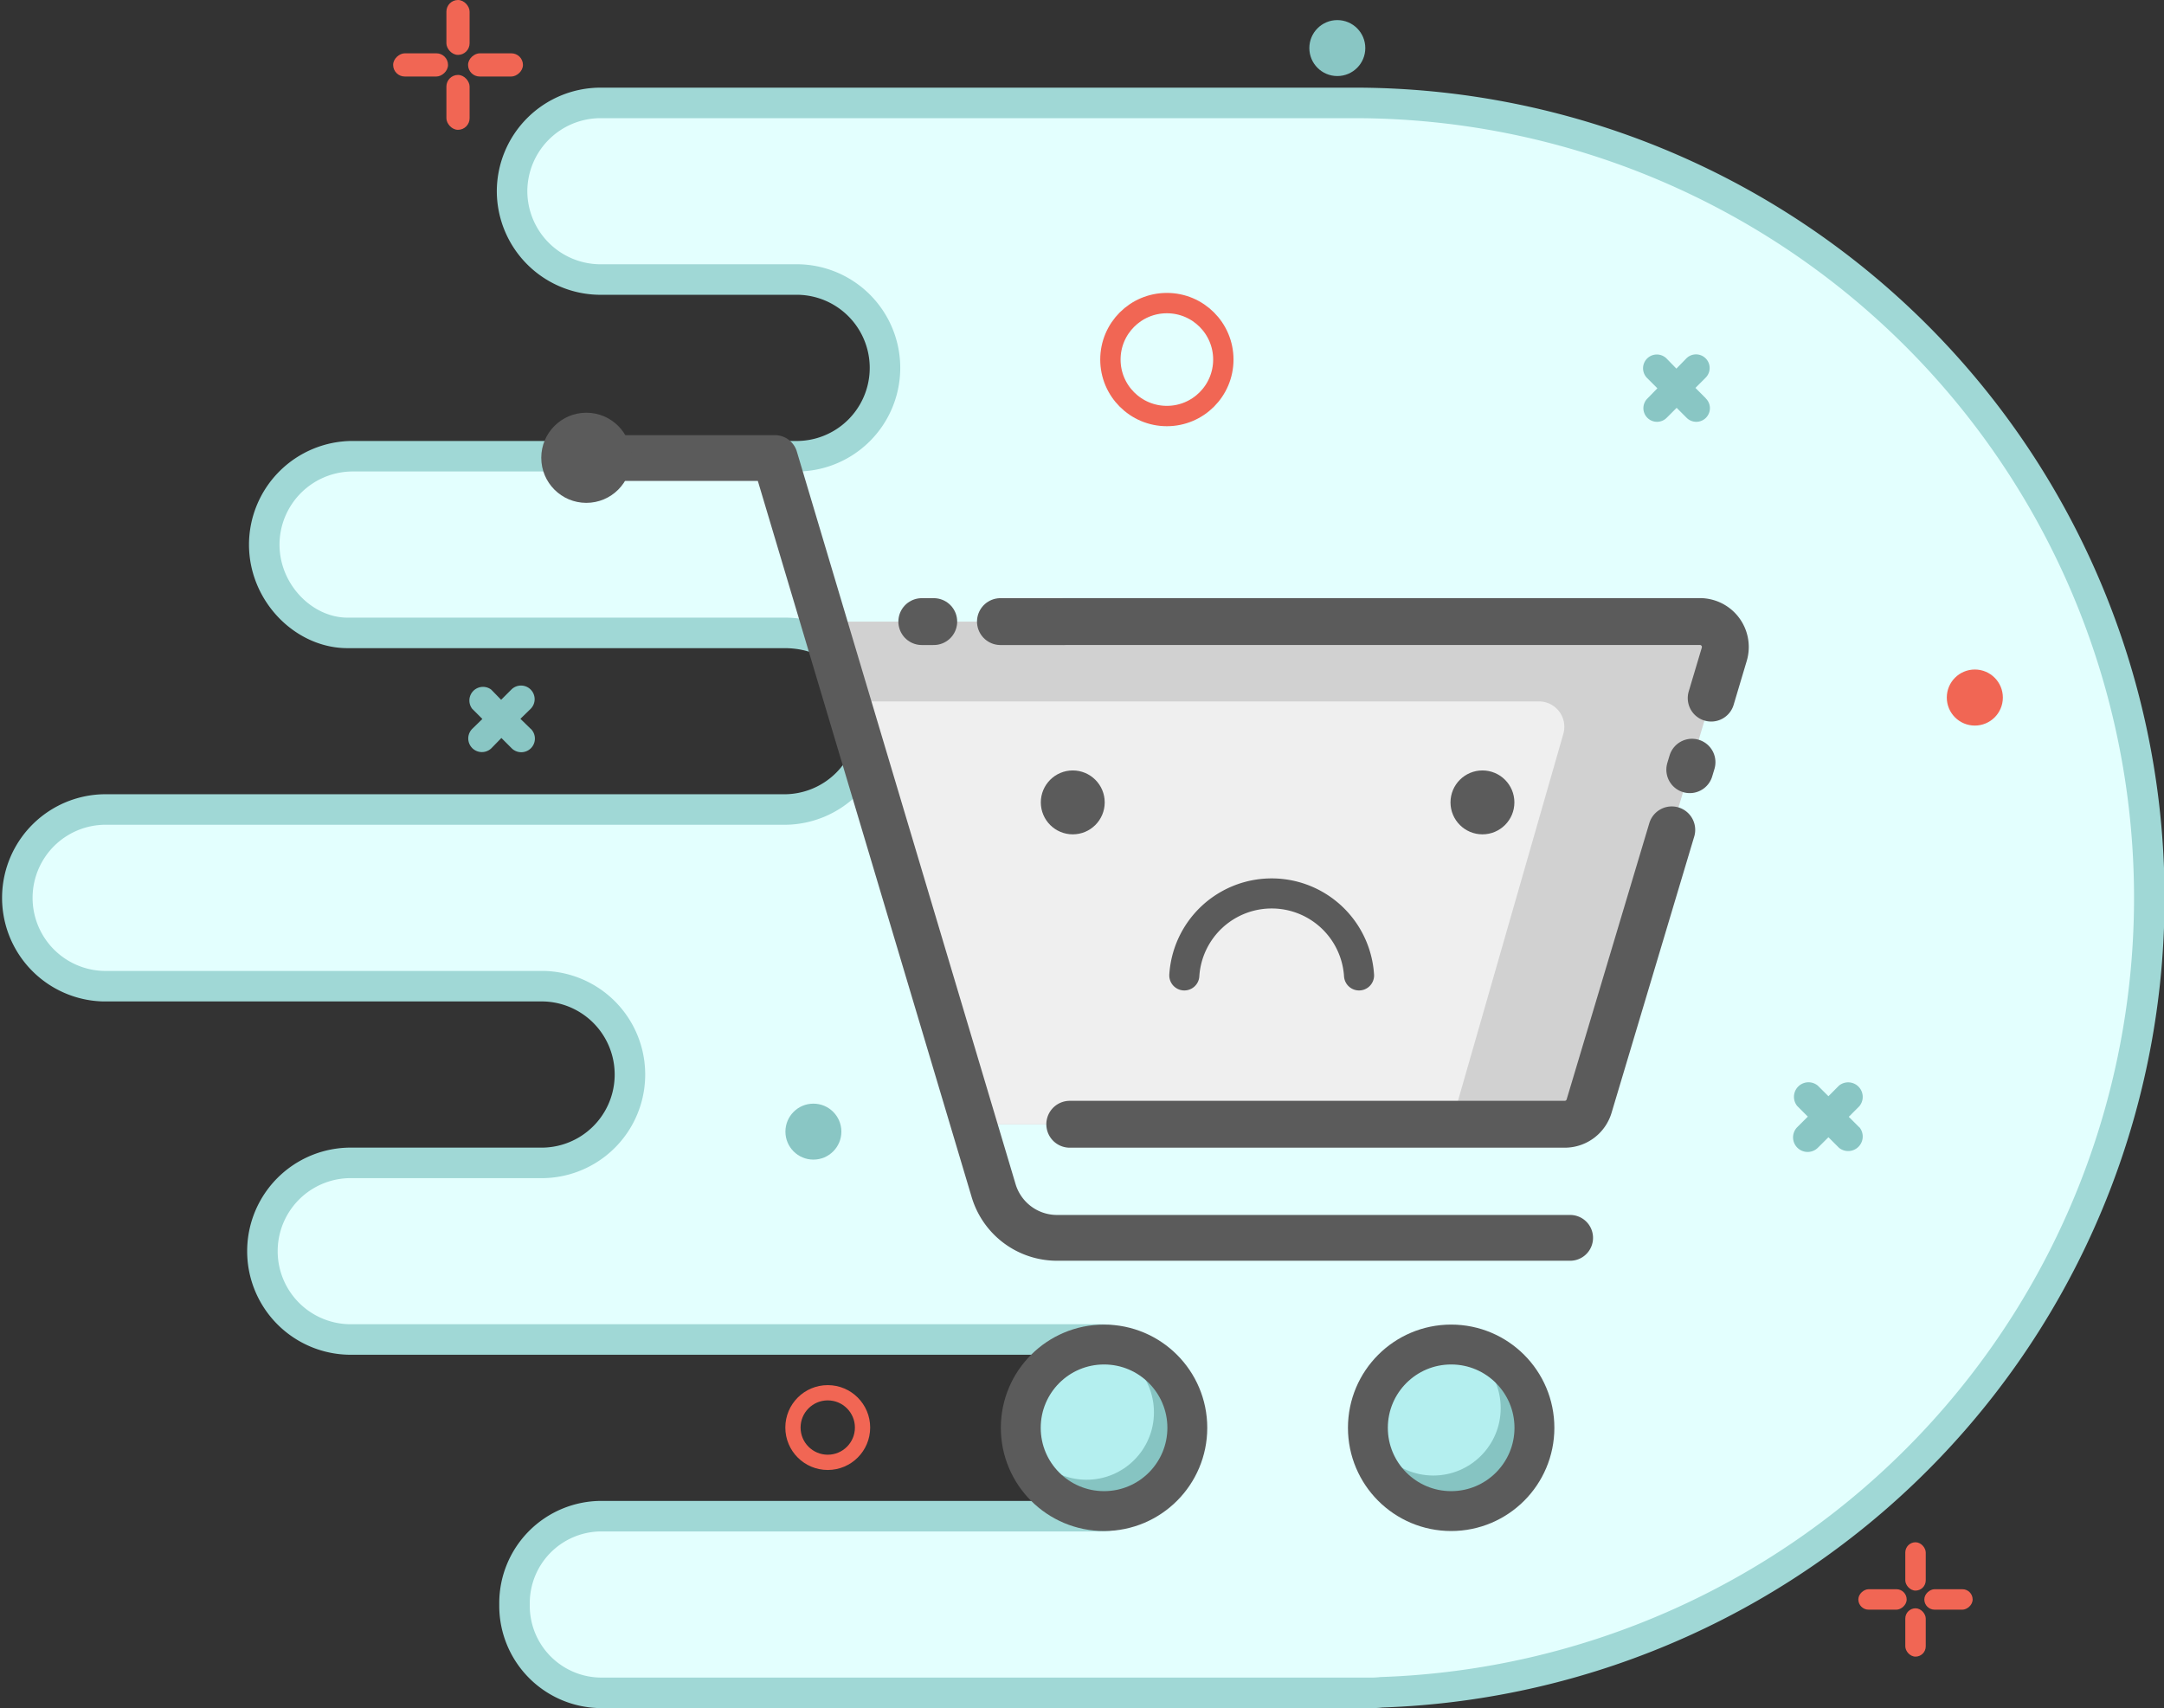 <svg data-name="Layer 1" xmlns="http://www.w3.org/2000/svg" viewBox="0 0 425.43 335.77">
  <rect x="0" y="0" width="425.43" height="335.77" fill="#333333" stroke="none"/>
  <path d="M266.15 20.23H118.03a17.41 17.41 0 0 0-17.36 17.36 17.41 17.41 0 0 0 17.36 17.36h39a17.37 17.37 0 0 1 0 34.73H69.31a17.41 17.41 0 0 0-17.36 17.36c0 9.55 7.82 17.37 16.36 17.37h85.93c10.55 0 17.36 7.81 17.36 17.36a17.41 17.41 0 0 1-17.36 17.36H20.36a17.37 17.37 0 0 0 0 34.73h86.53a17.37 17.37 0 0 1 0 34.73H68.95a17.36 17.36 0 1 0 0 34.72h147.36a17.37 17.37 0 0 1 0 34.73H118.2a17.1 17.1 0 0 0-17.05 17.05v.62a17.11 17.11 0 0 0 17.05 17.06h151.53a16.26 16.26 0 0 0 1.85-.11 156.26 156.26 0 0 0-5.43-312.43z" fill="#e3fffe" stroke="#a0d8d6" stroke-linecap="round" stroke-linejoin="round" stroke-width="6"/>
  <circle cx="262.91" cy="9.45" r="5.5" fill="#89c6c4"/>
  <circle cx="159.91" cy="222.45" r="5.5" fill="#89c6c4"/>
  <circle cx="229.4" cy="70.68" r="11.1" fill="none" stroke="#f16654" stroke-miterlimit="10" stroke-width="4"/>
  <circle cx="388.24" cy="137.12" r="5.51" fill="#f16654"/>
  <circle cx="162.73" cy="280.62" r="6.84" fill="none" stroke="#f16654" stroke-miterlimit="10" stroke-width="3"/>
  <path d="M365.54 221.62l-2.08-2.08 2.08-2.09a2.86 2.86 0 0 0-4-4.05l-2.08 2.09-2.09-2.08a2.86 2.86 0 0 0-4.05 4l2.09 2.09-2.09 2.08a2.864 2.864 0 0 0 4.05 4.05l2.09-2.08 2.08 2.08a2.86 2.86 0 0 0 4-4.05zM335.31 78.25l-2-2 2-2a2.68 2.68 0 1 0-3.79-3.79l-1.95 2-1.95-2a2.708 2.708 0 1 0-3.79 3.87l2 2-1.95 2a2.68 2.68 0 1 0 3.79 3.79l1.95-1.95 1.95 1.95a2.68 2.68 0 1 0 3.79-3.79zM104.31 143.25l-2-1.95 2-1.95a2.68 2.68 0 1 0-3.79-3.79l-2 2-1.95-2a2.68 2.68 0 0 0-3.74 3.77l2 2-2 1.95a2.68 2.68 0 0 0 3.79 3.79l1.95-2 2 2a2.68 2.68 0 1 0 3.79-3.79z" fill="#89c6c4"/>
  <rect x="87.76" width="4.56" height="10.79" rx="2.28" ry="2.28" fill="#f16654"/>
  <rect x="87.76" y="14.73" width="4.56" height="10.79" rx="2.28" ry="2.28" fill="#f16654"/>
  <rect x="95.3" y="7.03" width="4.56" height="10.79" rx="2.28" ry="2.28" transform="rotate(90 97.33 12.51)" fill="#f16654"/>
  <rect x="80.57" y="7.03" width="4.56" height="10.79" rx="2.28" ry="2.28" transform="rotate(90 82.6 12.51)" fill="#f16654"/>
  <rect x="374.57" y="303.17" width="4.02" height="9.5" rx="2.01" ry="2.01" fill="#f16654"/>
  <rect x="374.57" y="316.15" width="4.02" height="9.5" rx="2.01" ry="2.01" fill="#f16654"/>
  <rect x="381.22" y="309.33" width="4.02" height="9.5" rx="2.01" ry="2.01" transform="rotate(90 382.98 314.16)" fill="#f16654"/>
  <rect x="368.25" y="309.33" width="4.02" height="9.5" rx="2.01" ry="2.01" transform="rotate(90 370.01 314.16)" fill="#f16654"/>
  <circle cx="217.68" cy="281.7" r="17.39" fill="#86c4c2"/>
  <circle cx="213.61" cy="277.63" r="13.25" fill="#b4efef"/>
  <circle cx="285.85" cy="280.87" r="17.39" fill="#86c4c2"/>
  <circle cx="281.78" cy="276.8" r="13.25" fill="#b4efef"/>
  <path fill="#d1d1d1" d="M299.52 122.19H161.43L190.99 221h120.36l29.56-98.81h-41.39z"/>
  <path d="M275.83 137.88h-105a5 5 0 0 0-4.59 6.43l21 73.12a4.81 4.81 0 0 0 4.59 3.57h89.91a4.83 4.83 0 0 0 4.59-3.57l21-73.12a5 5 0 0 0-4.6-6.43z" fill="#efefef"/>
  <circle cx="285.29" cy="280.67" r="16.37" fill="none" stroke="#5b5b5b" stroke-linecap="round" stroke-linejoin="round" stroke-width="7.84"/>
  <circle cx="217.05" cy="280.67" r="16.37" fill="none" stroke="#5b5b5b" stroke-linecap="round" stroke-linejoin="round" stroke-width="7.84"/>
  <path d="M122.07 90.04h30.27l43 144a13 13 0 0 0 12.4 9.29h100.94" fill="none" stroke="#5b5b5b" stroke-linecap="round" stroke-linejoin="round" stroke-width="9"/>
  <path fill="none" stroke="#5b5b5b" stroke-linecap="round" stroke-linejoin="round" stroke-width="9.213" d="M183.57 122.19h-2.35M209.16 122.19h-12.48"/>
  <circle cx="210.9" cy="157.73" r="6.28" fill="#5b5b5b"/>
  <circle cx="291.44" cy="157.73" r="6.28" fill="#5b5b5b"/>
  <path d="M232.83 191.74a17.21 17.21 0 0 1 34.35 0" fill="none" stroke="#5b5b5b" stroke-linecap="round" stroke-linejoin="round" stroke-width="5.912"/>
  <path d="M210.31 221h97.31a5 5 0 0 0 4.79-3.57l16.25-54.3M336.41 137.23l2.57-8.61a5 5 0 0 0-4.79-6.44h-125" fill="none" stroke="#5b5b5b" stroke-linecap="round" stroke-linejoin="round" stroke-width="9.213"/>
  <circle cx="115.27" cy="89.99" r="8.86" fill="#5b5b5b"/>
  <path fill="none" stroke="#5b5b5b" stroke-linecap="round" stroke-linejoin="round" stroke-width="9.213" d="M332.33 150.86l.31-1.03M332.2 151.3l.13-.44"/>
</svg>